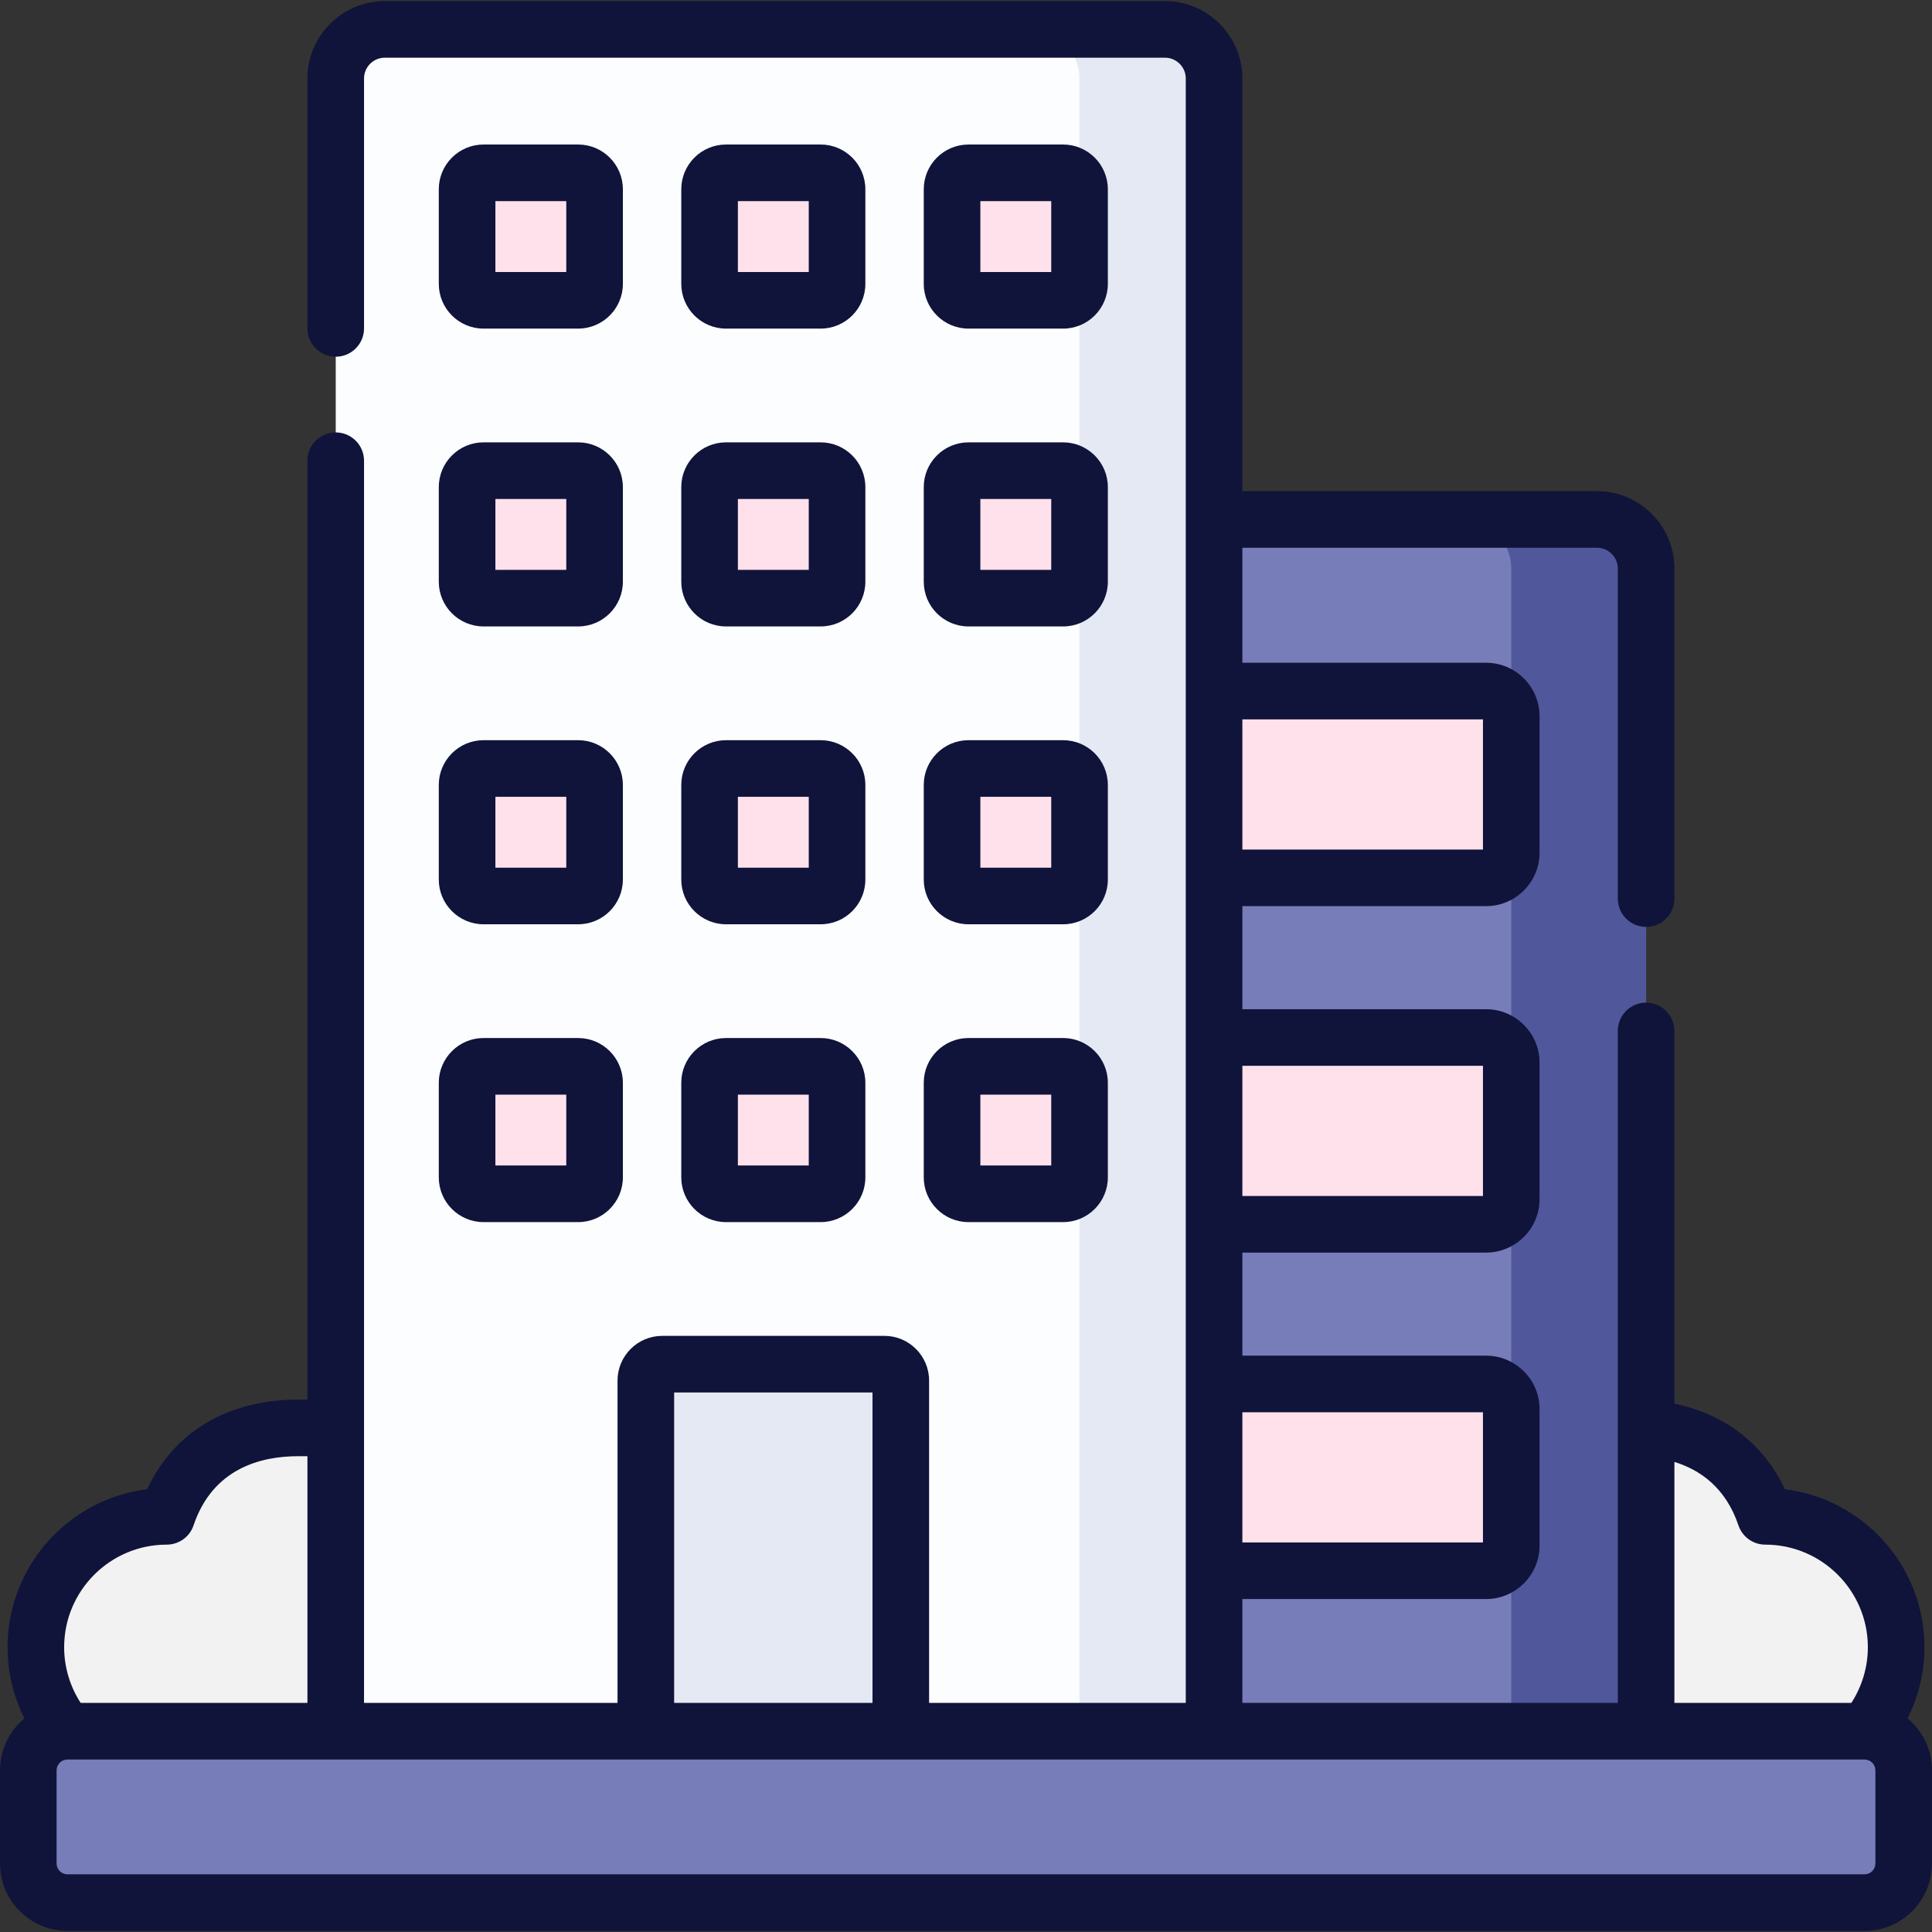 <svg width="512" height="512" viewBox="0 0 512 512" fill="none" xmlns="http://www.w3.org/2000/svg">
<rect x="0" y="0" width="512" height="512" fill="#333333" stroke="none"/>
<g clip-path="url(#clip0)">
<path d="M94.353 378.453C89.568 378.424 84.467 378.409 79.006 378.409C63.767 378.409 49.815 385.164 44.185 401.843C25.029 401.843 9.499 417.373 9.499 436.529C9.499 455.685 25.028 471.215 44.185 471.215H94.352V378.453H94.353Z" fill="#F2F2F2"/>
<path d="M417.647 378.453C422.432 378.424 427.533 378.409 432.994 378.409C448.233 378.409 462.185 385.164 467.815 401.843C486.971 401.843 502.501 417.373 502.501 436.529C502.501 455.685 486.972 471.215 467.815 471.215C458.006 471.215 430.189 471.215 417.648 471.215V378.453H417.647Z" fill="#F2F2F2"/>
<path d="M436.235 469.544H205.357V150.675C205.357 143.486 211.185 137.658 218.374 137.658H423.218C430.407 137.658 436.235 143.486 436.235 150.675V469.544Z" fill="#777DB9"/>
<path d="M393.825 232.638H313.5V183.138H393.825C397.512 183.138 400.5 186.127 400.5 189.813V225.963C400.5 229.649 397.511 232.638 393.825 232.638V232.638Z" fill="#FFE1EC"/>
<path d="M393.825 324.451H313.5V274.951H393.825C397.512 274.951 400.5 277.94 400.5 281.626V317.776C400.5 321.462 397.511 324.451 393.825 324.451Z" fill="#FFE1EC"/>
<path d="M393.825 416.264H313.5V366.764H393.825C397.512 366.764 400.5 369.753 400.5 373.439V409.589C400.5 413.276 397.511 416.264 393.825 416.264Z" fill="#FFE1EC"/>
<path d="M423.218 137.658H387.483C394.672 137.658 400.5 143.486 400.5 150.675V469.544H436.235V150.675C436.235 143.485 430.407 137.658 423.218 137.658V137.658Z" fill="#50579B"/>
<path d="M321.742 469.544H88.971V20.804C88.971 13.615 94.799 7.787 101.988 7.787H308.724C315.913 7.787 321.741 13.615 321.741 20.804V469.544H321.742Z" fill="#FCFDFF"/>
<path d="M308.725 7.787H273.044C280.233 7.787 286.061 13.615 286.061 20.804V469.544H321.742V20.804C321.742 13.615 315.914 7.787 308.725 7.787V7.787Z" fill="#E4E9F3"/>
<path d="M494.129 458.788H17.871C12.143 458.788 7.5 463.431 7.5 469.159V493.841C7.5 499.569 12.143 504.212 17.871 504.212H494.129C499.857 504.212 504.5 499.569 504.5 493.841V469.159C504.5 463.432 499.857 458.788 494.129 458.788Z" fill="#777DB9"/>
<path d="M234.368 361.517H175.507C173.102 361.517 171.153 363.466 171.153 365.871V458.788H238.722V365.871C238.722 363.466 236.772 361.517 234.368 361.517V361.517Z" fill="#E4E9F3"/>
<path d="M217.475 79.584H192.399C189.994 79.584 188.045 77.635 188.045 75.23V50.154C188.045 47.749 189.994 45.8 192.399 45.8H217.475C219.88 45.8 221.829 47.749 221.829 50.154V75.23C221.83 77.635 219.88 79.584 217.475 79.584Z" fill="#FFE1EC"/>
<path d="M281.736 79.584H256.66C254.255 79.584 252.306 77.635 252.306 75.23V50.154C252.306 47.749 254.255 45.8 256.66 45.8H281.736C284.141 45.8 286.09 47.749 286.09 50.154V75.23C286.09 77.635 284.14 79.584 281.736 79.584Z" fill="#FFE1EC"/>
<path d="M217.475 158.513H192.399C189.994 158.513 188.045 156.564 188.045 154.159V129.083C188.045 126.678 189.994 124.729 192.399 124.729H217.475C219.88 124.729 221.829 126.678 221.829 129.083V154.159C221.83 156.563 219.88 158.513 217.475 158.513Z" fill="#FFE1EC"/>
<path d="M281.736 158.513H256.66C254.255 158.513 252.306 156.564 252.306 154.159V129.083C252.306 126.678 254.255 124.729 256.66 124.729H281.736C284.141 124.729 286.09 126.678 286.09 129.083V154.159C286.09 156.563 284.14 158.513 281.736 158.513Z" fill="#FFE1EC"/>
<path d="M217.475 237.443H192.399C189.994 237.443 188.045 235.494 188.045 233.089V208.013C188.045 205.608 189.994 203.659 192.399 203.659H217.475C219.88 203.659 221.829 205.608 221.829 208.013V233.089C221.83 235.493 219.88 237.443 217.475 237.443Z" fill="#FFE1EC"/>
<path d="M281.736 237.443H256.66C254.255 237.443 252.306 235.494 252.306 233.089V208.013C252.306 205.608 254.255 203.659 256.66 203.659H281.736C284.141 203.659 286.09 205.608 286.09 208.013V233.089C286.09 235.493 284.14 237.443 281.736 237.443Z" fill="#FFE1EC"/>
<path d="M217.475 316.372H192.399C189.994 316.372 188.045 314.423 188.045 312.018V286.942C188.045 284.537 189.994 282.588 192.399 282.588H217.475C219.88 282.588 221.829 284.537 221.829 286.942V312.018C221.83 314.423 219.88 316.372 217.475 316.372Z" fill="#FFE1EC"/>
<path d="M281.736 316.372H256.66C254.255 316.372 252.306 314.423 252.306 312.018V286.942C252.306 284.537 254.255 282.588 256.66 282.588H281.736C284.141 282.588 286.09 284.537 286.09 286.942V312.018C286.09 314.423 284.14 316.372 281.736 316.372Z" fill="#FFE1EC"/>
<path d="M153.215 79.584H128.139C125.734 79.584 123.785 77.635 123.785 75.23V50.154C123.785 47.749 125.734 45.8 128.139 45.8H153.215C155.62 45.8 157.569 47.749 157.569 50.154V75.23C157.569 77.635 155.62 79.584 153.215 79.584Z" fill="#FFE1EC"/>
<path d="M153.215 158.513H128.139C125.734 158.513 123.785 156.564 123.785 154.159V129.083C123.785 126.678 125.734 124.729 128.139 124.729H153.215C155.62 124.729 157.569 126.678 157.569 129.083V154.159C157.569 156.563 155.62 158.513 153.215 158.513Z" fill="#FFE1EC"/>
<path d="M153.215 237.443H128.139C125.734 237.443 123.785 235.494 123.785 233.089V208.013C123.785 205.608 125.734 203.659 128.139 203.659H153.215C155.62 203.659 157.569 205.608 157.569 208.013V233.089C157.569 235.493 155.62 237.443 153.215 237.443Z" fill="#FFE1EC"/>
<path d="M153.215 316.372H128.139C125.734 316.372 123.785 314.423 123.785 312.018V286.942C123.785 284.537 125.734 282.588 128.139 282.588H153.215C155.62 282.588 157.569 284.537 157.569 286.942V312.018C157.569 314.423 155.62 316.372 153.215 316.372Z" fill="#FFE1EC"/>
<path d="M192.399 87.084H217.475C224.012 87.084 229.329 81.767 229.329 75.23V50.154C229.329 43.618 224.011 38.3 217.475 38.3H192.399C185.862 38.3 180.545 43.618 180.545 50.154V75.23C180.545 81.767 185.863 87.084 192.399 87.084ZM195.545 53.3H214.33V72.084H195.545V53.3Z" fill="#10143A"/>
<path d="M256.66 87.084H281.736C288.272 87.084 293.59 81.767 293.59 75.23V50.154C293.59 43.618 288.272 38.3 281.736 38.3H256.66C250.123 38.3 244.806 43.618 244.806 50.154V75.23C244.805 81.767 250.123 87.084 256.66 87.084ZM259.805 53.3H278.59V72.084H259.805V53.3Z" fill="#10143A"/>
<path d="M180.545 154.159C180.545 160.695 185.863 166.013 192.399 166.013H217.475C224.012 166.013 229.329 160.695 229.329 154.159V129.083C229.329 122.547 224.011 117.229 217.475 117.229H192.399C185.862 117.229 180.545 122.546 180.545 129.083V154.159ZM195.545 132.229H214.33V151.013H195.545V132.229Z" fill="#10143A"/>
<path d="M244.805 154.159C244.805 160.695 250.123 166.013 256.659 166.013H281.735C288.271 166.013 293.589 160.695 293.589 154.159V129.083C293.589 122.547 288.271 117.229 281.735 117.229H256.66C250.123 117.229 244.806 122.546 244.806 129.083V154.159H244.805ZM259.805 132.229H278.59V151.013H259.805V132.229Z" fill="#10143A"/>
<path d="M180.545 233.089C180.545 239.625 185.863 244.943 192.399 244.943H217.475C224.012 244.943 229.329 239.625 229.329 233.089V208.013C229.329 201.477 224.011 196.159 217.475 196.159H192.399C185.862 196.159 180.545 201.477 180.545 208.013V233.089ZM195.545 211.158H214.33V229.943H195.545V211.158Z" fill="#10143A"/>
<path d="M244.805 233.089C244.805 239.625 250.123 244.943 256.659 244.943H281.735C288.271 244.943 293.589 239.625 293.589 233.089V208.013C293.589 201.477 288.271 196.159 281.735 196.159H256.66C250.123 196.159 244.806 201.477 244.806 208.013V233.089H244.805ZM259.805 211.158H278.59V229.943H259.805V211.158Z" fill="#10143A"/>
<path d="M180.545 312.018C180.545 318.554 185.863 323.872 192.399 323.872H217.475C224.012 323.872 229.329 318.554 229.329 312.018V286.943C229.329 280.407 224.011 275.089 217.475 275.089H192.399C185.862 275.089 180.545 280.407 180.545 286.943V312.018ZM195.545 290.088H214.33V308.872H195.545V290.088Z" fill="#10143A"/>
<path d="M244.805 312.018C244.805 318.554 250.123 323.872 256.659 323.872H281.735C288.271 323.872 293.589 318.554 293.589 312.018V286.943C293.589 280.407 288.271 275.089 281.735 275.089H256.66C250.123 275.089 244.806 280.407 244.806 286.943V312.018H244.805ZM259.805 290.088H278.59V308.872H259.805V290.088Z" fill="#10143A"/>
<path d="M128.139 87.084H153.215C159.752 87.084 165.069 81.767 165.069 75.23V50.154C165.069 43.618 159.751 38.3 153.215 38.3H128.139C121.602 38.3 116.285 43.618 116.285 50.154V75.23C116.285 81.767 121.603 87.084 128.139 87.084V87.084ZM131.285 53.3H150.07V72.084H131.285V53.3Z" fill="#10143A"/>
<path d="M116.285 154.159C116.285 160.695 121.603 166.013 128.139 166.013H153.215C159.752 166.013 165.069 160.695 165.069 154.159V129.083C165.069 122.547 159.751 117.229 153.215 117.229H128.139C121.602 117.229 116.285 122.546 116.285 129.083V154.159ZM131.285 132.229H150.07V151.013H131.285V132.229Z" fill="#10143A"/>
<path d="M116.285 233.089C116.285 239.625 121.603 244.943 128.139 244.943H153.215C159.752 244.943 165.069 239.625 165.069 233.089V208.013C165.069 201.477 159.751 196.159 153.215 196.159H128.139C121.602 196.159 116.285 201.477 116.285 208.013V233.089ZM131.285 211.158H150.07V229.943H131.285V211.158Z" fill="#10143A"/>
<path d="M116.285 312.018C116.285 318.554 121.603 323.872 128.139 323.872H153.215C159.752 323.872 165.069 318.554 165.069 312.018V286.943C165.069 280.407 159.751 275.089 153.215 275.089H128.139C121.602 275.089 116.285 280.407 116.285 286.943V312.018ZM131.285 290.088H150.07V308.872H131.285V290.088Z" fill="#10143A"/>
<path d="M505.525 455.406C508.439 449.582 510 443.118 510 436.529C510 415.025 493.825 397.228 473.005 394.661C467.396 382.677 457.087 374.725 443.734 371.986V273.203C443.734 269.06 440.377 265.703 436.234 265.703C432.091 265.703 428.734 269.06 428.734 273.203V451.288H329.242V423.764H393.825C401.641 423.764 408 417.406 408 409.589V373.44C408 365.624 401.642 359.264 393.825 359.264H329.242V331.951H393.825C401.641 331.951 408 325.592 408 317.775V281.626C408 273.81 401.642 267.451 393.825 267.451H329.242V240.138H393.825C401.641 240.138 408 233.78 408 225.963V189.814C408 181.998 401.642 175.638 393.825 175.638H329.242V145.158H423.218C426.26 145.158 428.735 147.634 428.735 150.676V238.142C428.735 242.285 432.092 245.642 436.235 245.642C440.378 245.642 443.735 242.285 443.735 238.142V150.676C443.735 139.363 434.531 130.158 423.218 130.158H329.242V20.805C329.242 9.492 320.038 0.287 308.724 0.287H101.988C90.675 0.287 81.471 9.491 81.471 20.805V87.034C81.471 91.177 84.829 94.534 88.971 94.534C93.113 94.534 96.471 91.177 96.471 87.034V20.805C96.471 17.763 98.946 15.287 101.988 15.287H308.724C311.766 15.287 314.242 17.763 314.242 20.805V451.288H246.221V365.871C246.221 359.335 240.903 354.017 234.367 354.017H175.506C168.97 354.017 163.652 359.334 163.652 365.871V451.288H96.471V122.096C96.471 117.953 93.113 114.596 88.971 114.596C84.829 114.596 81.471 117.953 81.471 122.096V370.91C80.658 370.909 79.837 370.909 79.006 370.909C60.36 370.909 46.042 379.492 38.987 394.662C18.169 397.231 2 415.027 2 436.529C2 443.117 3.56 449.582 6.475 455.406C2.522 458.687 0 463.633 0 469.159V493.842C0 503.696 8.017 511.713 17.871 511.713H494.129C503.983 511.713 512 503.696 512 493.842V469.159C512 463.633 509.478 458.687 505.525 455.406ZM393 374.264V408.764H329.242V374.264H393ZM393 282.451V316.951H329.242V282.451H393ZM393 190.638V225.138H329.242V190.638H393ZM443.734 387.426C450.535 389.516 457.328 394.231 460.708 404.242C461.737 407.291 464.597 409.344 467.814 409.344C482.804 409.344 495 421.539 495 436.53C495 441.783 493.459 446.913 490.628 451.289H443.734V387.426ZM178.653 369.018H231.222V451.289H178.653V369.018ZM44.186 409.344C47.404 409.344 50.263 407.291 51.292 404.242C56.407 389.09 69.187 385.909 79.007 385.909C79.838 385.909 80.659 385.909 81.472 385.91V451.288H21.372C18.541 446.912 17 441.783 17 436.529C17 421.539 29.195 409.344 44.186 409.344ZM497 493.842C497 495.425 495.712 496.713 494.129 496.713H17.871C16.288 496.713 15 495.425 15 493.842V469.159C15 467.616 16.226 466.363 17.754 466.3H17.764C17.851 466.298 17.94 466.293 18.028 466.288H493.972C494.06 466.293 494.149 466.298 494.238 466.3H494.247C495.775 466.363 497.001 467.616 497.001 469.159V493.842H497Z" fill="#10143A"/>
</g>
<defs>
<clipPath id="clip0">
<rect width="512" height="512" fill="white"/>
</clipPath>
</defs>
</svg>

